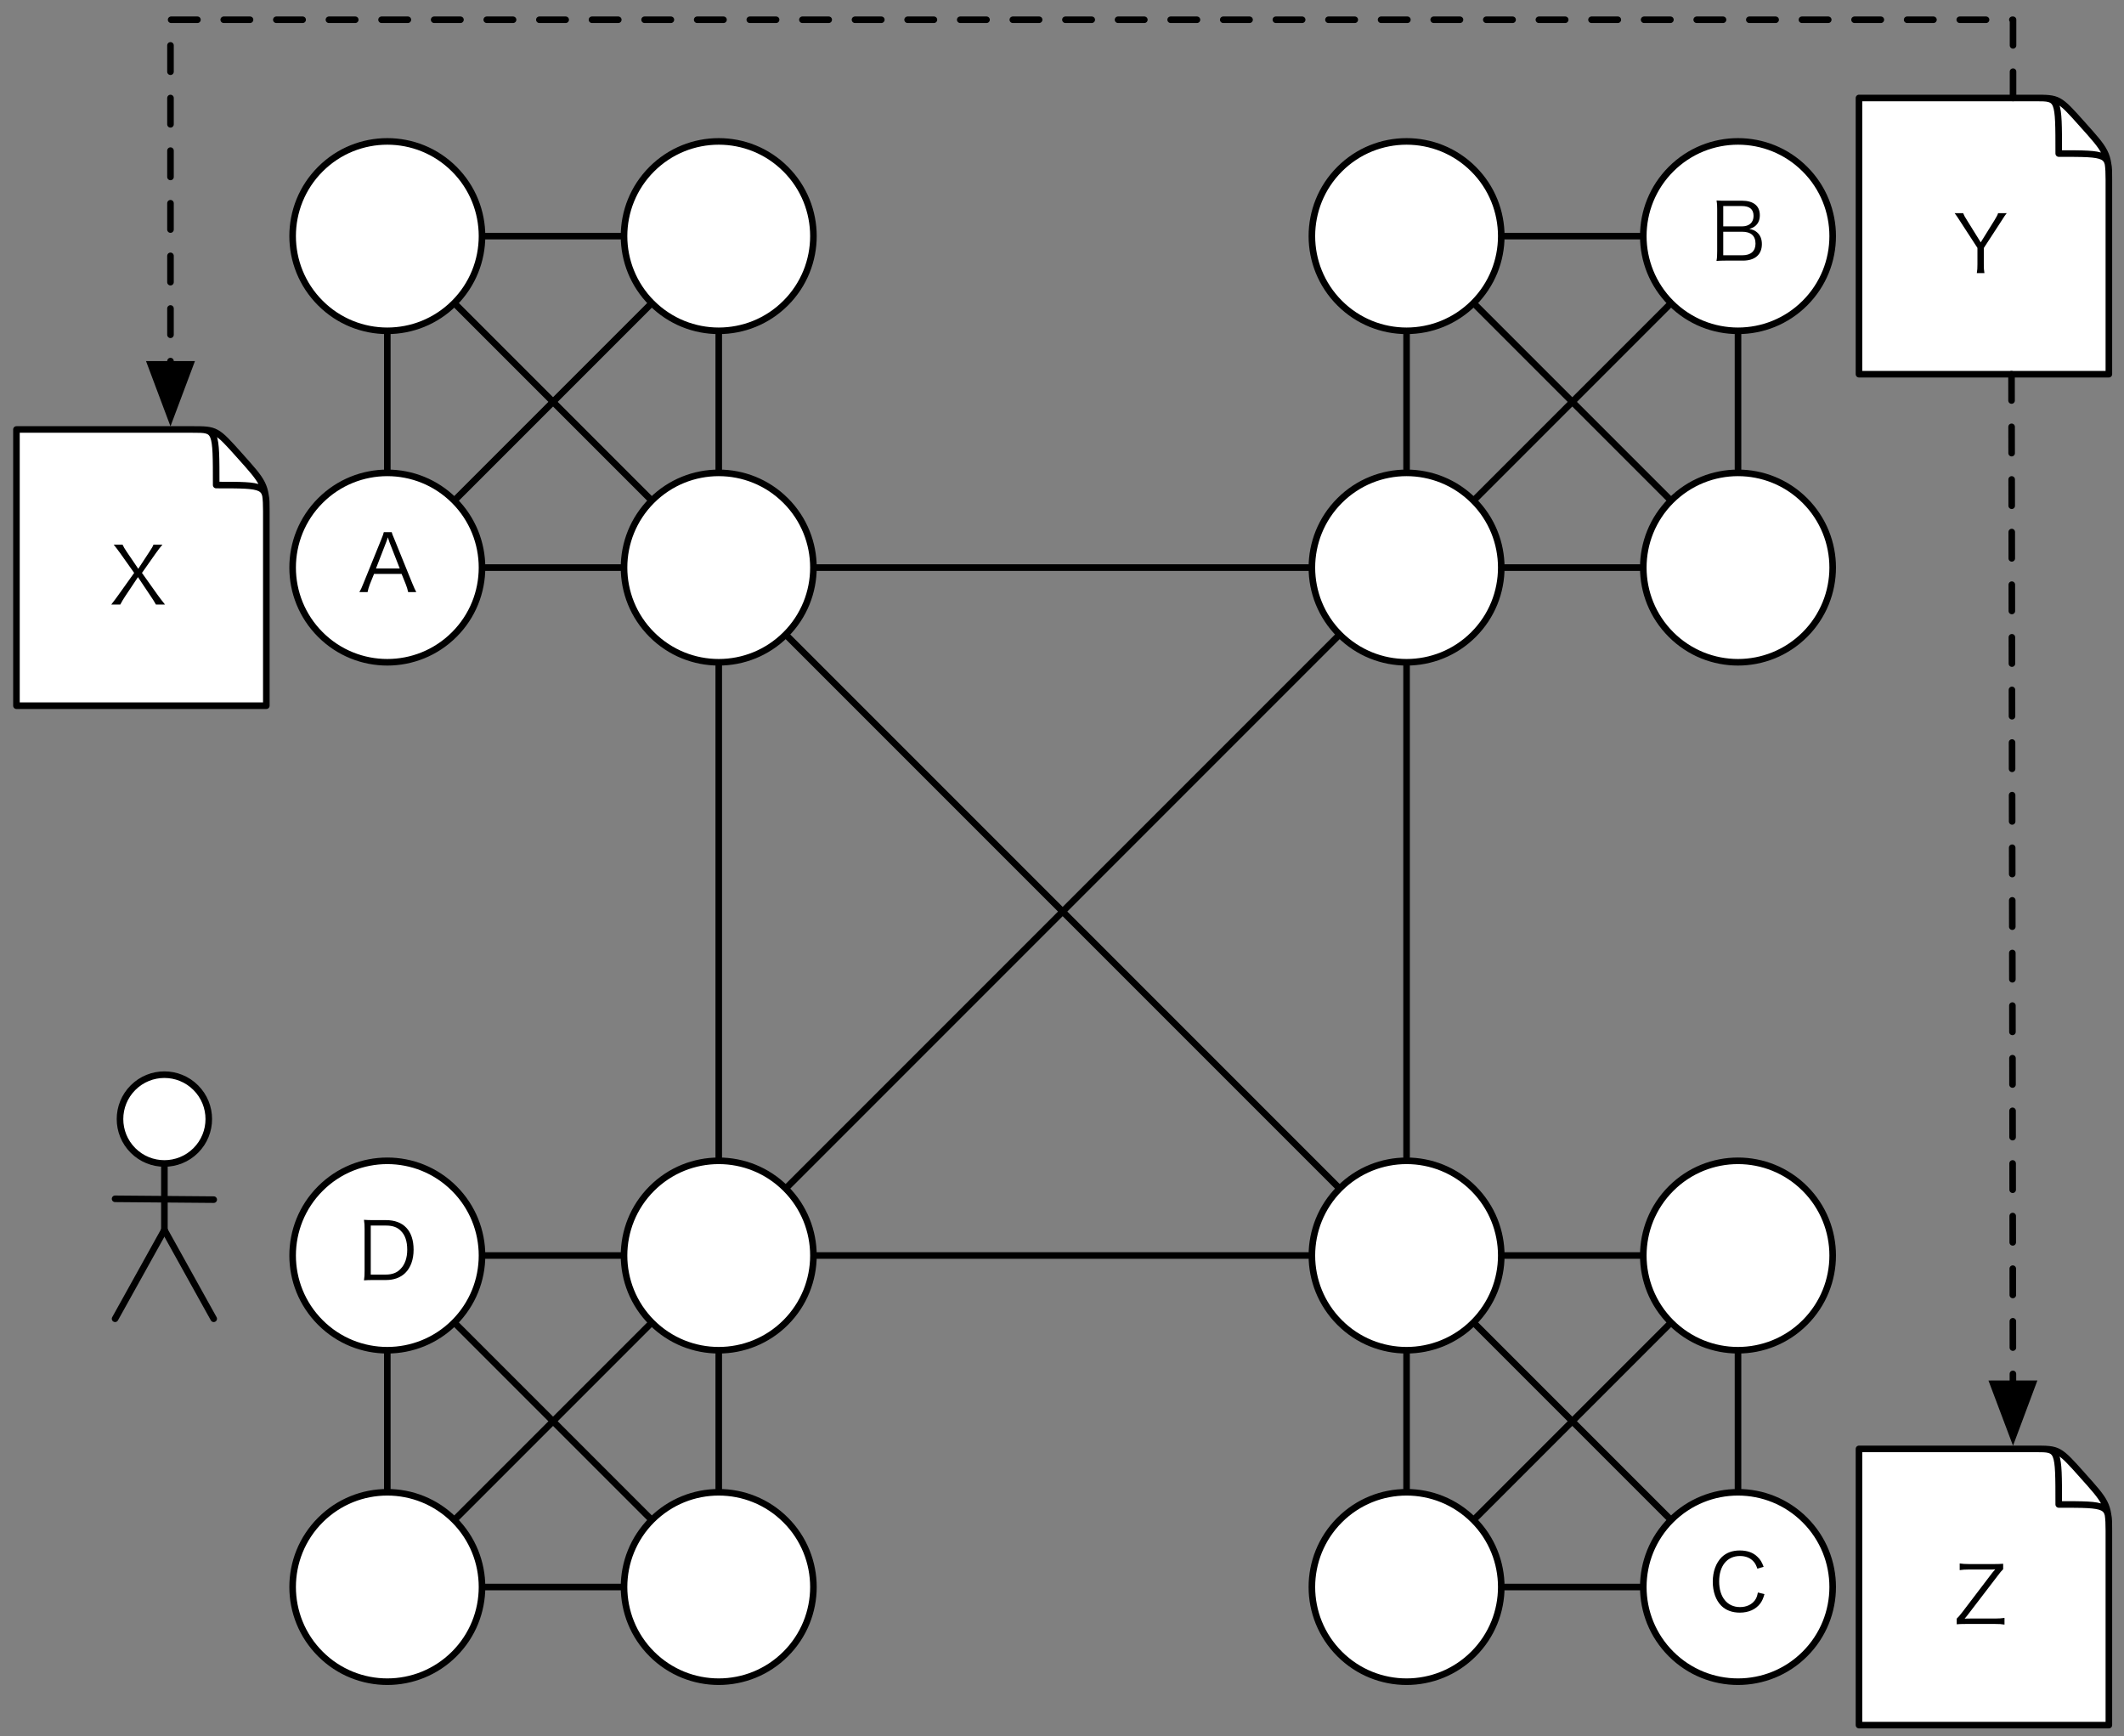 <?xml version="1.0" encoding="UTF-8"?>
<svg xmlns="http://www.w3.org/2000/svg" xmlns:xlink="http://www.w3.org/1999/xlink" width="323pt" height="264pt" viewBox="0 0 323 264" version="1.1">
<rect x="0" y="0" width="323" height="264" fill="#808080" stroke="none"/>
<defs>
<g>
<symbol overflow="visible" id="glyph0-0">
<path style="stroke:none;" d="M 1.203 -10.312 L 1.203 1.203 L 10.797 1.203 L 10.797 -10.312 Z M 9.781 -9.703 L 6.016 -5.047 L 2.234 -9.703 Z M 10.172 0.094 L 6.406 -4.547 L 10.172 -9.188 Z M 2.25 0.578 L 6.016 -4.062 L 9.766 0.578 Z M 1.828 0.109 L 1.828 -9.219 L 5.609 -4.547 Z M 1.828 0.109 "/>
</symbol>
<symbol overflow="visible" id="glyph0-1">
<path style="stroke:none;" d="M 8.828 -0.078 C 8.656 -0.391 8.5 -0.734 8.203 -1.453 L 5.516 -8.078 C 5.203 -8.812 5.141 -8.969 5.094 -9.188 L 3.891 -9.188 C 3.828 -8.922 3.734 -8.641 3.5 -8.078 L 0.812 -1.453 C 0.484 -0.641 0.406 -0.469 0.172 -0.078 L 1.422 -0.078 C 1.5 -0.484 1.609 -0.844 1.781 -1.297 L 2.406 -2.844 L 6.594 -2.844 L 7.219 -1.297 C 7.375 -0.922 7.5 -0.5 7.594 -0.078 Z M 6.312 -3.672 L 2.703 -3.672 L 4.234 -7.625 C 4.266 -7.688 4.297 -7.812 4.375 -8 C 4.391 -8.094 4.438 -8.219 4.5 -8.406 C 4.734 -7.734 4.734 -7.734 4.766 -7.625 Z M 6.312 -3.672 "/>
</symbol>
<symbol overflow="visible" id="glyph0-2">
<path style="stroke:none;" d="M 4.938 -0.078 C 6.766 -0.078 7.828 -0.984 7.828 -2.594 C 7.828 -3.359 7.578 -3.969 7.078 -4.391 C 6.75 -4.672 6.469 -4.781 5.922 -4.891 C 6.391 -5.047 6.609 -5.156 6.859 -5.375 C 7.297 -5.766 7.516 -6.281 7.516 -6.984 C 7.516 -8.406 6.547 -9.188 4.797 -9.188 L 2.25 -9.188 C 1.547 -9.188 1.312 -9.188 0.938 -9.219 C 1.016 -8.781 1.031 -8.453 1.031 -7.938 L 1.031 -1.531 C 1.031 -0.828 1.016 -0.516 0.922 -0.031 C 1.344 -0.062 1.719 -0.078 2.25 -0.078 Z M 1.953 -5.281 L 1.953 -8.375 L 4.781 -8.375 C 5.969 -8.375 6.562 -7.875 6.562 -6.875 C 6.562 -5.875 5.906 -5.281 4.781 -5.281 Z M 1.953 -4.469 L 4.828 -4.469 C 6.156 -4.469 6.859 -3.859 6.859 -2.656 C 6.859 -1.516 6.156 -0.891 4.844 -0.891 L 1.953 -0.891 Z M 1.953 -4.469 "/>
</symbol>
<symbol overflow="visible" id="glyph0-3">
<path style="stroke:none;" d="M 1.016 -1.469 C 1.016 -0.859 1 -0.5 0.922 -0.031 C 1.344 -0.062 1.672 -0.078 2.25 -0.078 L 4.266 -0.078 C 5.469 -0.078 6.469 -0.438 7.188 -1.141 C 8.016 -1.938 8.469 -3.188 8.469 -4.688 C 8.469 -7.562 6.953 -9.188 4.266 -9.188 L 2.25 -9.188 C 1.672 -9.188 1.344 -9.203 0.922 -9.234 C 1 -8.719 1.016 -8.375 1.016 -7.859 Z M 1.953 -0.906 L 1.953 -8.359 L 4.297 -8.359 C 5.281 -8.359 6.031 -8.094 6.547 -7.531 C 7.188 -6.906 7.5 -5.938 7.5 -4.688 C 7.5 -3.453 7.156 -2.438 6.484 -1.766 C 5.953 -1.188 5.203 -0.906 4.25 -0.906 Z M 1.953 -0.906 "/>
</symbol>
<symbol overflow="visible" id="glyph0-4">
<path style="stroke:none;" d="M 8.359 -6.875 C 8.078 -7.625 7.844 -7.984 7.422 -8.391 C 6.781 -9.031 5.875 -9.359 4.734 -9.359 C 3.594 -9.359 2.688 -9.016 1.984 -8.344 C 1.109 -7.469 0.625 -6.156 0.625 -4.609 C 0.625 -3.109 1.078 -1.797 1.922 -0.953 C 2.609 -0.266 3.578 0.094 4.734 0.094 C 6.078 0.094 7.156 -0.391 7.844 -1.297 C 8.125 -1.688 8.281 -2.016 8.484 -2.719 L 7.484 -2.969 C 7.375 -2.406 7.266 -2.109 7.016 -1.766 C 6.516 -1.109 5.719 -0.75 4.766 -0.75 C 2.828 -0.75 1.594 -2.266 1.594 -4.641 C 1.594 -7.031 2.812 -8.516 4.766 -8.516 C 5.641 -8.516 6.359 -8.219 6.844 -7.656 C 7.094 -7.375 7.219 -7.109 7.406 -6.594 Z M 8.359 -6.875 "/>
</symbol>
<symbol overflow="visible" id="glyph0-5">
<path style="stroke:none;" d="M 4.312 -4.25 L 6.297 -1.281 C 6.562 -0.906 6.703 -0.672 7.047 -0.078 L 8.422 -0.078 C 7.844 -0.812 7.547 -1.203 7.312 -1.531 L 4.922 -4.891 L 7.031 -7.891 C 7.391 -8.391 7.688 -8.781 8.031 -9.188 L 6.672 -9.188 C 6.547 -8.875 6.438 -8.688 6.016 -8.047 L 4.359 -5.516 L 2.641 -8.047 C 2.312 -8.516 2.109 -8.875 1.969 -9.188 L 0.625 -9.188 C 1 -8.719 1.266 -8.359 1.609 -7.891 L 3.734 -4.891 L 1.312 -1.5 C 1.062 -1.156 0.906 -0.922 0.25 -0.078 L 1.625 -0.078 C 1.828 -0.469 2.047 -0.859 2.344 -1.297 Z M 4.312 -4.25 "/>
</symbol>
<symbol overflow="visible" id="glyph0-6">
<path style="stroke:none;" d="M 4.703 -0.078 C 4.625 -0.5 4.609 -0.844 4.609 -1.422 L 4.609 -3.891 L 7.375 -8.141 C 7.688 -8.656 7.922 -8.984 8.094 -9.188 L 6.781 -9.188 C 6.703 -8.906 6.547 -8.641 6.219 -8.094 L 4.141 -4.75 L 2.062 -8.094 C 1.688 -8.672 1.578 -8.906 1.469 -9.188 L 0.172 -9.188 C 0.406 -8.875 0.609 -8.594 0.891 -8.141 L 3.641 -3.906 L 3.641 -1.422 C 3.641 -0.859 3.625 -0.516 3.547 -0.078 Z M 4.703 -0.078 "/>
</symbol>
<symbol overflow="visible" id="glyph0-7">
<path style="stroke:none;" d="M 7.641 -1 C 7.203 -0.938 6.797 -0.906 6.234 -0.906 L 2.5 -0.906 C 2.203 -0.906 1.984 -0.906 1.578 -0.891 C 1.828 -1.172 1.984 -1.359 2.141 -1.578 L 6.578 -7.375 C 6.953 -7.891 7.188 -8.156 7.438 -8.406 L 7.438 -9.234 C 6.969 -9.203 6.594 -9.188 6.094 -9.188 L 2.219 -9.188 C 1.594 -9.188 1.234 -9.219 0.828 -9.281 L 0.828 -8.266 C 1.25 -8.328 1.594 -8.359 2.219 -8.359 L 5.516 -8.359 C 5.672 -8.359 6 -8.359 6.234 -8.391 C 6.062 -8.188 5.922 -8.016 5.797 -7.875 L 1.25 -1.906 C 0.844 -1.375 0.609 -1.109 0.375 -0.891 L 0.375 -0.031 C 0.75 -0.062 1.016 -0.078 1.734 -0.078 L 6.234 -0.078 C 6.859 -0.078 7.172 -0.062 7.641 0.016 Z M 7.641 -1 "/>
</symbol>
</g>
</defs>
<g id="surface1">
<path style="fill-rule:nonzero;fill:rgb(100%,100%,100%);fill-opacity:1;stroke-width:1;stroke-linecap:round;stroke-linejoin:round;stroke:rgb(0%,0%,0%);stroke-opacity:1;stroke-miterlimit:10;" d="M 96.582 76.219 C 102.207 81.84 102.207 90.957 96.582 96.582 C 90.957 102.207 81.84 102.207 76.219 96.582 C 70.594 90.957 70.594 81.84 76.219 76.219 C 81.84 70.594 90.957 70.594 96.582 76.219 " transform="matrix(1,0,0,1,-27.5,-50.5)"/>
<path style="fill-rule:nonzero;fill:rgb(100%,100%,100%);fill-opacity:1;stroke-width:1;stroke-linecap:round;stroke-linejoin:round;stroke:rgb(0%,0%,0%);stroke-opacity:1;stroke-miterlimit:10;" d="M 146.98 76.219 C 152.605 81.84 152.605 90.957 146.98 96.582 C 141.359 102.207 132.242 102.207 126.617 96.582 C 120.992 90.957 120.992 81.84 126.617 76.219 C 132.242 70.594 141.359 70.594 146.98 76.219 " transform="matrix(1,0,0,1,-27.5,-50.5)"/>
<path style="fill-rule:nonzero;fill:rgb(100%,100%,100%);fill-opacity:1;stroke-width:1;stroke-linecap:round;stroke-linejoin:round;stroke:rgb(0%,0%,0%);stroke-opacity:1;stroke-miterlimit:10;" d="M 96.582 126.617 C 102.207 132.242 102.207 141.359 96.582 146.98 C 90.957 152.605 81.84 152.605 76.219 146.98 C 70.594 141.359 70.594 132.242 76.219 126.617 C 81.84 120.992 90.957 120.992 96.582 126.617 " transform="matrix(1,0,0,1,-27.5,-50.5)"/>
<g style="fill:rgb(0%,0%,0%);fill-opacity:1;">
  <use xlink:href="#glyph0-1" x="54.476" y="90.104"/>
</g>
<path style="fill-rule:nonzero;fill:rgb(100%,100%,100%);fill-opacity:1;stroke-width:1;stroke-linecap:round;stroke-linejoin:round;stroke:rgb(0%,0%,0%);stroke-opacity:1;stroke-miterlimit:10;" d="M 146.98 126.617 C 152.605 132.242 152.605 141.359 146.98 146.98 C 141.359 152.605 132.242 152.605 126.617 146.98 C 120.992 141.359 120.992 132.242 126.617 126.617 C 132.242 120.992 141.359 120.992 146.98 126.617 " transform="matrix(1,0,0,1,-27.5,-50.5)"/>
<path style="fill-rule:nonzero;fill:rgb(100%,100%,100%);fill-opacity:1;stroke-width:1;stroke-linecap:round;stroke-linejoin:round;stroke:rgb(0%,0%,0%);stroke-opacity:1;stroke-miterlimit:10;" d="M 251.582 76.219 C 257.207 81.84 257.207 90.957 251.582 96.582 C 245.957 102.207 236.84 102.207 231.219 96.582 C 225.594 90.957 225.594 81.84 231.219 76.219 C 236.84 70.594 245.957 70.594 251.582 76.219 " transform="matrix(1,0,0,1,-27.5,-50.5)"/>
<path style="fill-rule:nonzero;fill:rgb(100%,100%,100%);fill-opacity:1;stroke-width:1;stroke-linecap:round;stroke-linejoin:round;stroke:rgb(0%,0%,0%);stroke-opacity:1;stroke-miterlimit:10;" d="M 301.98 76.219 C 307.605 81.84 307.605 90.957 301.98 96.582 C 296.359 102.207 287.242 102.207 281.617 96.582 C 275.992 90.957 275.992 81.84 281.617 76.219 C 287.242 70.594 296.359 70.594 301.98 76.219 " transform="matrix(1,0,0,1,-27.5,-50.5)"/>
<g style="fill:rgb(0%,0%,0%);fill-opacity:1;">
  <use xlink:href="#glyph0-2" x="260.104" y="39.704"/>
</g>
<path style="fill-rule:nonzero;fill:rgb(100%,100%,100%);fill-opacity:1;stroke-width:1;stroke-linecap:round;stroke-linejoin:round;stroke:rgb(0%,0%,0%);stroke-opacity:1;stroke-miterlimit:10;" d="M 251.582 126.617 C 257.207 132.242 257.207 141.359 251.582 146.98 C 245.957 152.605 236.84 152.605 231.219 146.98 C 225.594 141.359 225.594 132.242 231.219 126.617 C 236.84 120.992 245.957 120.992 251.582 126.617 " transform="matrix(1,0,0,1,-27.5,-50.5)"/>
<path style="fill-rule:nonzero;fill:rgb(100%,100%,100%);fill-opacity:1;stroke-width:1;stroke-linecap:round;stroke-linejoin:round;stroke:rgb(0%,0%,0%);stroke-opacity:1;stroke-miterlimit:10;" d="M 301.98 126.617 C 307.605 132.242 307.605 141.359 301.98 146.98 C 296.359 152.605 287.242 152.605 281.617 146.98 C 275.992 141.359 275.992 132.242 281.617 126.617 C 287.242 120.992 296.359 120.992 301.98 126.617 " transform="matrix(1,0,0,1,-27.5,-50.5)"/>
<path style="fill-rule:nonzero;fill:rgb(100%,100%,100%);fill-opacity:1;stroke-width:1;stroke-linecap:round;stroke-linejoin:round;stroke:rgb(0%,0%,0%);stroke-opacity:1;stroke-miterlimit:10;" d="M 96.582 231.219 C 102.207 236.84 102.207 245.957 96.582 251.582 C 90.957 257.207 81.84 257.207 76.219 251.582 C 70.594 245.957 70.594 236.84 76.219 231.219 C 81.84 225.594 90.957 225.594 96.582 231.219 " transform="matrix(1,0,0,1,-27.5,-50.5)"/>
<g style="fill:rgb(0%,0%,0%);fill-opacity:1;">
  <use xlink:href="#glyph0-3" x="54.428" y="194.704"/>
</g>
<path style="fill-rule:nonzero;fill:rgb(100%,100%,100%);fill-opacity:1;stroke-width:1;stroke-linecap:round;stroke-linejoin:round;stroke:rgb(0%,0%,0%);stroke-opacity:1;stroke-miterlimit:10;" d="M 146.98 231.219 C 152.605 236.84 152.605 245.957 146.98 251.582 C 141.359 257.207 132.242 257.207 126.617 251.582 C 120.992 245.957 120.992 236.84 126.617 231.219 C 132.242 225.594 141.359 225.594 146.98 231.219 " transform="matrix(1,0,0,1,-27.5,-50.5)"/>
<path style="fill-rule:nonzero;fill:rgb(100%,100%,100%);fill-opacity:1;stroke-width:1;stroke-linecap:round;stroke-linejoin:round;stroke:rgb(0%,0%,0%);stroke-opacity:1;stroke-miterlimit:10;" d="M 96.582 281.617 C 102.207 287.242 102.207 296.359 96.582 301.98 C 90.957 307.605 81.84 307.605 76.219 301.98 C 70.594 296.359 70.594 287.242 76.219 281.617 C 81.84 275.992 90.957 275.992 96.582 281.617 " transform="matrix(1,0,0,1,-27.5,-50.5)"/>
<path style="fill-rule:nonzero;fill:rgb(100%,100%,100%);fill-opacity:1;stroke-width:1;stroke-linecap:round;stroke-linejoin:round;stroke:rgb(0%,0%,0%);stroke-opacity:1;stroke-miterlimit:10;" d="M 146.98 281.617 C 152.605 287.242 152.605 296.359 146.98 301.98 C 141.359 307.605 132.242 307.605 126.617 301.98 C 120.992 296.359 120.992 287.242 126.617 281.617 C 132.242 275.992 141.359 275.992 146.98 281.617 " transform="matrix(1,0,0,1,-27.5,-50.5)"/>
<path style="fill-rule:nonzero;fill:rgb(100%,100%,100%);fill-opacity:1;stroke-width:1;stroke-linecap:round;stroke-linejoin:round;stroke:rgb(0%,0%,0%);stroke-opacity:1;stroke-miterlimit:10;" d="M 251.582 231.219 C 257.207 236.84 257.207 245.957 251.582 251.582 C 245.957 257.207 236.84 257.207 231.219 251.582 C 225.594 245.957 225.594 236.84 231.219 231.219 C 236.84 225.594 245.957 225.594 251.582 231.219 " transform="matrix(1,0,0,1,-27.5,-50.5)"/>
<path style="fill-rule:nonzero;fill:rgb(100%,100%,100%);fill-opacity:1;stroke-width:1;stroke-linecap:round;stroke-linejoin:round;stroke:rgb(0%,0%,0%);stroke-opacity:1;stroke-miterlimit:10;" d="M 301.98 231.219 C 307.605 236.84 307.605 245.957 301.98 251.582 C 296.359 257.207 287.242 257.207 281.617 251.582 C 275.992 245.957 275.992 236.84 281.617 231.219 C 287.242 225.594 296.359 225.594 301.98 231.219 " transform="matrix(1,0,0,1,-27.5,-50.5)"/>
<path style="fill-rule:nonzero;fill:rgb(100%,100%,100%);fill-opacity:1;stroke-width:1;stroke-linecap:round;stroke-linejoin:round;stroke:rgb(0%,0%,0%);stroke-opacity:1;stroke-miterlimit:10;" d="M 251.582 281.617 C 257.207 287.242 257.207 296.359 251.582 301.98 C 245.957 307.605 236.84 307.605 231.219 301.98 C 225.594 296.359 225.594 287.242 231.219 281.617 C 236.84 275.992 245.957 275.992 251.582 281.617 " transform="matrix(1,0,0,1,-27.5,-50.5)"/>
<path style="fill-rule:nonzero;fill:rgb(100%,100%,100%);fill-opacity:1;stroke-width:1;stroke-linecap:round;stroke-linejoin:round;stroke:rgb(0%,0%,0%);stroke-opacity:1;stroke-miterlimit:10;" d="M 301.98 281.617 C 307.605 287.242 307.605 296.359 301.98 301.98 C 296.359 307.605 287.242 307.605 281.617 301.98 C 275.992 296.359 275.992 287.242 281.617 281.617 C 287.242 275.992 296.359 275.992 301.98 281.617 " transform="matrix(1,0,0,1,-27.5,-50.5)"/>
<g style="fill:rgb(0%,0%,0%);fill-opacity:1;">
  <use xlink:href="#glyph0-4" x="259.84" y="245.104"/>
</g>
<path style="fill:none;stroke-width:1;stroke-linecap:round;stroke-linejoin:round;stroke:rgb(0%,0%,0%);stroke-opacity:1;stroke-miterlimit:10;" d="M 136.801 151.699 L 136.801 226.5 " transform="matrix(1,0,0,1,-27.5,-50.5)"/>
<path style="fill:none;stroke-width:1;stroke-linecap:round;stroke-linejoin:round;stroke:rgb(0%,0%,0%);stroke-opacity:1;stroke-miterlimit:10;" d="M 151.699 136.801 L 226.5 136.801 " transform="matrix(1,0,0,1,-27.5,-50.5)"/>
<path style="fill:none;stroke-width:1;stroke-linecap:round;stroke-linejoin:round;stroke:rgb(0%,0%,0%);stroke-opacity:1;stroke-miterlimit:10;" d="M 241.398 151.699 L 241.398 226.5 " transform="matrix(1,0,0,1,-27.5,-50.5)"/>
<path style="fill:none;stroke-width:1;stroke-linecap:round;stroke-linejoin:round;stroke:rgb(0%,0%,0%);stroke-opacity:1;stroke-miterlimit:10;" d="M 151.699 241.398 L 226.5 241.398 " transform="matrix(1,0,0,1,-27.5,-50.5)"/>
<path style="fill:none;stroke-width:1;stroke-linecap:round;stroke-linejoin:round;stroke:rgb(0%,0%,0%);stroke-opacity:1;stroke-miterlimit:10;" d="M 147.336 147.336 L 230.863 230.863 " transform="matrix(1,0,0,1,-27.5,-50.5)"/>
<path style="fill:none;stroke-width:1;stroke-linecap:round;stroke-linejoin:round;stroke:rgb(0%,0%,0%);stroke-opacity:1;stroke-miterlimit:10;" d="M 147.336 230.863 L 230.863 147.336 " transform="matrix(1,0,0,1,-27.5,-50.5)"/>
<path style="fill:none;stroke-width:1;stroke-linecap:round;stroke-linejoin:round;stroke:rgb(0%,0%,0%);stroke-opacity:1;stroke-miterlimit:10;" d="M 96.938 96.938 L 126.266 126.266 " transform="matrix(1,0,0,1,-27.5,-50.5)"/>
<path style="fill:none;stroke-width:1;stroke-linecap:round;stroke-linejoin:round;stroke:rgb(0%,0%,0%);stroke-opacity:1;stroke-miterlimit:10;" d="M 101.301 86.398 L 121.898 86.398 " transform="matrix(1,0,0,1,-27.5,-50.5)"/>
<path style="fill:none;stroke-width:1;stroke-linecap:round;stroke-linejoin:round;stroke:rgb(0%,0%,0%);stroke-opacity:1;stroke-miterlimit:10;" d="M 101.301 136.801 L 121.898 136.801 " transform="matrix(1,0,0,1,-27.5,-50.5)"/>
<path style="fill:none;stroke-width:1;stroke-linecap:round;stroke-linejoin:round;stroke:rgb(0%,0%,0%);stroke-opacity:1;stroke-miterlimit:10;" d="M 86.398 101.301 L 86.398 121.898 " transform="matrix(1,0,0,1,-27.5,-50.5)"/>
<path style="fill:none;stroke-width:1;stroke-linecap:round;stroke-linejoin:round;stroke:rgb(0%,0%,0%);stroke-opacity:1;stroke-miterlimit:10;" d="M 136.801 101.301 L 136.801 121.898 " transform="matrix(1,0,0,1,-27.5,-50.5)"/>
<path style="fill:none;stroke-width:1;stroke-linecap:round;stroke-linejoin:round;stroke:rgb(0%,0%,0%);stroke-opacity:1;stroke-miterlimit:10;" d="M 96.938 126.266 L 126.266 96.938 " transform="matrix(1,0,0,1,-27.5,-50.5)"/>
<path style="fill:none;stroke-width:1;stroke-linecap:round;stroke-linejoin:round;stroke:rgb(0%,0%,0%);stroke-opacity:1;stroke-miterlimit:10;" d="M 241.398 101.301 L 241.398 121.898 " transform="matrix(1,0,0,1,-27.5,-50.5)"/>
<path style="fill:none;stroke-width:1;stroke-linecap:round;stroke-linejoin:round;stroke:rgb(0%,0%,0%);stroke-opacity:1;stroke-miterlimit:10;" d="M 256.301 86.398 L 276.898 86.398 " transform="matrix(1,0,0,1,-27.5,-50.5)"/>
<path style="fill:none;stroke-width:1;stroke-linecap:round;stroke-linejoin:round;stroke:rgb(0%,0%,0%);stroke-opacity:1;stroke-miterlimit:10;" d="M 291.801 101.301 L 291.801 121.898 " transform="matrix(1,0,0,1,-27.5,-50.5)"/>
<path style="fill:none;stroke-width:1;stroke-linecap:round;stroke-linejoin:round;stroke:rgb(0%,0%,0%);stroke-opacity:1;stroke-miterlimit:10;" d="M 256.301 136.801 L 276.898 136.801 " transform="matrix(1,0,0,1,-27.5,-50.5)"/>
<path style="fill:none;stroke-width:1;stroke-linecap:round;stroke-linejoin:round;stroke:rgb(0%,0%,0%);stroke-opacity:1;stroke-miterlimit:10;" d="M 251.938 96.938 L 281.266 126.266 " transform="matrix(1,0,0,1,-27.5,-50.5)"/>
<path style="fill:none;stroke-width:1;stroke-linecap:round;stroke-linejoin:round;stroke:rgb(0%,0%,0%);stroke-opacity:1;stroke-miterlimit:10;" d="M 251.938 126.266 L 281.266 96.938 " transform="matrix(1,0,0,1,-27.5,-50.5)"/>
<path style="fill:none;stroke-width:1;stroke-linecap:round;stroke-linejoin:round;stroke:rgb(0%,0%,0%);stroke-opacity:1;stroke-miterlimit:10;" d="M 86.398 256.301 L 86.398 276.898 " transform="matrix(1,0,0,1,-27.5,-50.5)"/>
<path style="fill:none;stroke-width:1;stroke-linecap:round;stroke-linejoin:round;stroke:rgb(0%,0%,0%);stroke-opacity:1;stroke-miterlimit:10;" d="M 101.301 241.398 L 121.898 241.398 " transform="matrix(1,0,0,1,-27.5,-50.5)"/>
<path style="fill:none;stroke-width:1;stroke-linecap:round;stroke-linejoin:round;stroke:rgb(0%,0%,0%);stroke-opacity:1;stroke-miterlimit:10;" d="M 136.801 256.301 L 136.801 276.898 " transform="matrix(1,0,0,1,-27.5,-50.5)"/>
<path style="fill:none;stroke-width:1;stroke-linecap:round;stroke-linejoin:round;stroke:rgb(0%,0%,0%);stroke-opacity:1;stroke-miterlimit:10;" d="M 101.301 291.801 L 121.898 291.801 " transform="matrix(1,0,0,1,-27.5,-50.5)"/>
<path style="fill:none;stroke-width:1;stroke-linecap:round;stroke-linejoin:round;stroke:rgb(0%,0%,0%);stroke-opacity:1;stroke-miterlimit:10;" d="M 96.938 251.938 L 126.266 281.266 " transform="matrix(1,0,0,1,-27.5,-50.5)"/>
<path style="fill:none;stroke-width:1;stroke-linecap:round;stroke-linejoin:round;stroke:rgb(0%,0%,0%);stroke-opacity:1;stroke-miterlimit:10;" d="M 96.938 281.266 L 126.266 251.938 " transform="matrix(1,0,0,1,-27.5,-50.5)"/>
<path style="fill:none;stroke-width:1;stroke-linecap:round;stroke-linejoin:round;stroke:rgb(0%,0%,0%);stroke-opacity:1;stroke-miterlimit:10;" d="M 251.938 251.938 L 281.266 281.266 " transform="matrix(1,0,0,1,-27.5,-50.5)"/>
<path style="fill:none;stroke-width:1;stroke-linecap:round;stroke-linejoin:round;stroke:rgb(0%,0%,0%);stroke-opacity:1;stroke-miterlimit:10;" d="M 251.938 281.266 L 281.266 251.938 " transform="matrix(1,0,0,1,-27.5,-50.5)"/>
<path style="fill:none;stroke-width:1;stroke-linecap:round;stroke-linejoin:round;stroke:rgb(0%,0%,0%);stroke-opacity:1;stroke-miterlimit:10;" d="M 256.301 241.398 L 276.898 241.398 " transform="matrix(1,0,0,1,-27.5,-50.5)"/>
<path style="fill:none;stroke-width:1;stroke-linecap:round;stroke-linejoin:round;stroke:rgb(0%,0%,0%);stroke-opacity:1;stroke-miterlimit:10;" d="M 241.398 256.301 L 241.398 276.898 " transform="matrix(1,0,0,1,-27.5,-50.5)"/>
<path style="fill:none;stroke-width:1;stroke-linecap:round;stroke-linejoin:round;stroke:rgb(0%,0%,0%);stroke-opacity:1;stroke-miterlimit:10;" d="M 256.301 291.801 L 276.898 291.801 " transform="matrix(1,0,0,1,-27.5,-50.5)"/>
<path style="fill:none;stroke-width:1;stroke-linecap:round;stroke-linejoin:round;stroke:rgb(0%,0%,0%);stroke-opacity:1;stroke-miterlimit:10;" d="M 291.801 276.898 L 291.801 256.301 " transform="matrix(1,0,0,1,-27.5,-50.5)"/>
<path style=" stroke:none;fill-rule:nonzero;fill:rgb(100%,100%,100%);fill-opacity:1;" d="M 40.5 77.727 C 40.5 73.75 40.016 73.258 36.492 69.32 L 36.453 69.277 C 32.91 65.301 32.875 65.301 29.238 65.301 C 24.395 65.301 2.5 65.301 2.5 65.301 L 2.5 107.301 L 40.5 107.301 Z M 40.5 77.727 "/>
<path style="fill:none;stroke-width:1;stroke-linecap:round;stroke-linejoin:round;stroke:rgb(0%,0%,0%);stroke-opacity:1;stroke-miterlimit:10;" d="M 68 128.227 C 68 124.25 67.516 123.758 63.992 119.82 L 63.953 119.777 C 60.41 115.801 60.375 115.801 56.738 115.801 C 51.895 115.801 30 115.801 30 115.801 L 30 157.801 L 68 157.801 Z M 68 128.023 C 68 124.25 67.961 124.25 60.375 124.25 C 60.375 115.84 60.375 115.801 56.961 115.801 " transform="matrix(1,0,0,1,-27.5,-50.5)"/>
<g style="fill:rgb(0%,0%,0%);fill-opacity:1;">
  <use xlink:href="#glyph0-5" x="16.668" y="92"/>
</g>
<path style=" stroke:none;fill-rule:nonzero;fill:rgb(100%,100%,100%);fill-opacity:1;" d="M 320.699 27.328 C 320.699 23.348 320.219 22.855 316.691 18.918 L 316.656 18.879 C 313.109 14.898 313.074 14.898 309.438 14.898 C 304.594 14.898 282.699 14.898 282.699 14.898 L 282.699 56.898 L 320.699 56.898 Z M 320.699 27.328 "/>
<path style="fill:none;stroke-width:1;stroke-linecap:round;stroke-linejoin:round;stroke:rgb(0%,0%,0%);stroke-opacity:1;stroke-miterlimit:10;" d="M 348.199 77.828 C 348.199 73.848 347.719 73.355 344.191 69.418 L 344.156 69.379 C 340.609 65.398 340.574 65.398 336.938 65.398 C 332.094 65.398 310.199 65.398 310.199 65.398 L 310.199 107.398 L 348.199 107.398 Z M 348.199 77.621 C 348.199 73.848 348.164 73.848 340.574 73.848 C 340.574 65.441 340.574 65.398 337.16 65.398 " transform="matrix(1,0,0,1,-27.5,-50.5)"/>
<g style="fill:rgb(0%,0%,0%);fill-opacity:1;">
  <use xlink:href="#glyph0-6" x="297.072" y="41.6"/>
</g>
<path style=" stroke:none;fill-rule:nonzero;fill:rgb(100%,100%,100%);fill-opacity:1;" d="M 320.699 232.727 C 320.699 228.75 320.219 228.258 316.691 224.32 L 316.656 224.277 C 313.109 220.301 313.074 220.301 309.438 220.301 C 304.594 220.301 282.699 220.301 282.699 220.301 L 282.699 262.301 L 320.699 262.301 Z M 320.699 232.727 "/>
<path style="fill:none;stroke-width:1;stroke-linecap:round;stroke-linejoin:round;stroke:rgb(0%,0%,0%);stroke-opacity:1;stroke-miterlimit:10;" d="M 348.199 283.227 C 348.199 279.25 347.719 278.758 344.191 274.82 L 344.156 274.777 C 340.609 270.801 340.574 270.801 336.938 270.801 C 332.094 270.801 310.199 270.801 310.199 270.801 L 310.199 312.801 L 348.199 312.801 Z M 348.199 283.023 C 348.199 279.25 348.164 279.25 340.574 279.25 C 340.574 270.84 340.574 270.801 337.16 270.801 " transform="matrix(1,0,0,1,-27.5,-50.5)"/>
<g style="fill:rgb(0%,0%,0%);fill-opacity:1;">
  <use xlink:href="#glyph0-7" x="297.186" y="247"/>
</g>
<path style="fill:none;stroke-width:1;stroke-linecap:round;stroke-linejoin:round;stroke:rgb(0%,0%,0%);stroke-opacity:1;stroke-dasharray:4,4;stroke-miterlimit:10;" d="M 333.625 65.398 L 333.625 53.5 L 53.426 53.5 L 53.426 105.898 " transform="matrix(1,0,0,1,-27.5,-50.5)"/>
<path style="fill-rule:nonzero;fill:rgb(0%,0%,0%);fill-opacity:1;stroke-width:1;stroke-linecap:butt;stroke-linejoin:miter;stroke:rgb(0%,0%,0%);stroke-opacity:1;stroke-miterlimit:10;" d="M 53.426 113.898 L 56.426 105.898 L 50.426 105.898 Z M 53.426 113.898 " transform="matrix(1,0,0,1,-27.5,-50.5)"/>
<path style="fill-rule:nonzero;fill:rgb(100%,100%,100%);fill-opacity:1;stroke-width:1;stroke-linecap:round;stroke-linejoin:round;stroke:rgb(0%,0%,0%);stroke-opacity:1;stroke-miterlimit:10;" d="M 57.273 215.879 C 59.91 218.516 59.91 222.789 57.273 225.426 C 54.637 228.062 50.363 228.062 47.727 225.426 C 45.09 222.789 45.09 218.516 47.727 215.879 C 50.363 213.242 54.637 213.242 57.273 215.879 " transform="matrix(1,0,0,1,-27.5,-50.5)"/>
<path style="fill:none;stroke-width:1;stroke-linecap:butt;stroke-linejoin:round;stroke:rgb(0%,0%,0%);stroke-opacity:1;stroke-miterlimit:10;" d="M 52.5 227.402 L 52.5 237.516 " transform="matrix(1,0,0,1,-27.5,-50.5)"/>
<path style="fill:none;stroke-width:1;stroke-linecap:round;stroke-linejoin:round;stroke:rgb(0%,0%,0%);stroke-opacity:1;stroke-miterlimit:10;" d="M 52.5 237.516 L 45 251.016 " transform="matrix(1,0,0,1,-27.5,-50.5)"/>
<path style="fill:none;stroke-width:1;stroke-linecap:round;stroke-linejoin:round;stroke:rgb(0%,0%,0%);stroke-opacity:1;stroke-miterlimit:10;" d="M 52.5 237.516 L 60 251.016 " transform="matrix(1,0,0,1,-27.5,-50.5)"/>
<path style="fill:none;stroke-width:1;stroke-linecap:round;stroke-linejoin:round;stroke:rgb(0%,0%,0%);stroke-opacity:1;stroke-miterlimit:10;" d="M 60 232.902 L 45 232.777 " transform="matrix(1,0,0,1,-27.5,-50.5)"/>
<path style="fill:none;stroke-width:1;stroke-linecap:round;stroke-linejoin:round;stroke:rgb(0%,0%,0%);stroke-opacity:1;stroke-dasharray:4,4;stroke-miterlimit:10;" d="M 333.395 107.398 L 333.609 260.898 " transform="matrix(1,0,0,1,-27.5,-50.5)"/>
<path style="fill-rule:nonzero;fill:rgb(0%,0%,0%);fill-opacity:1;stroke-width:1;stroke-linecap:butt;stroke-linejoin:miter;stroke:rgb(0%,0%,0%);stroke-opacity:1;stroke-miterlimit:10;" d="M 333.621 268.898 L 336.609 260.895 L 330.609 260.902 Z M 333.621 268.898 " transform="matrix(1,0,0,1,-27.5,-50.5)"/>
</g>
</svg>
